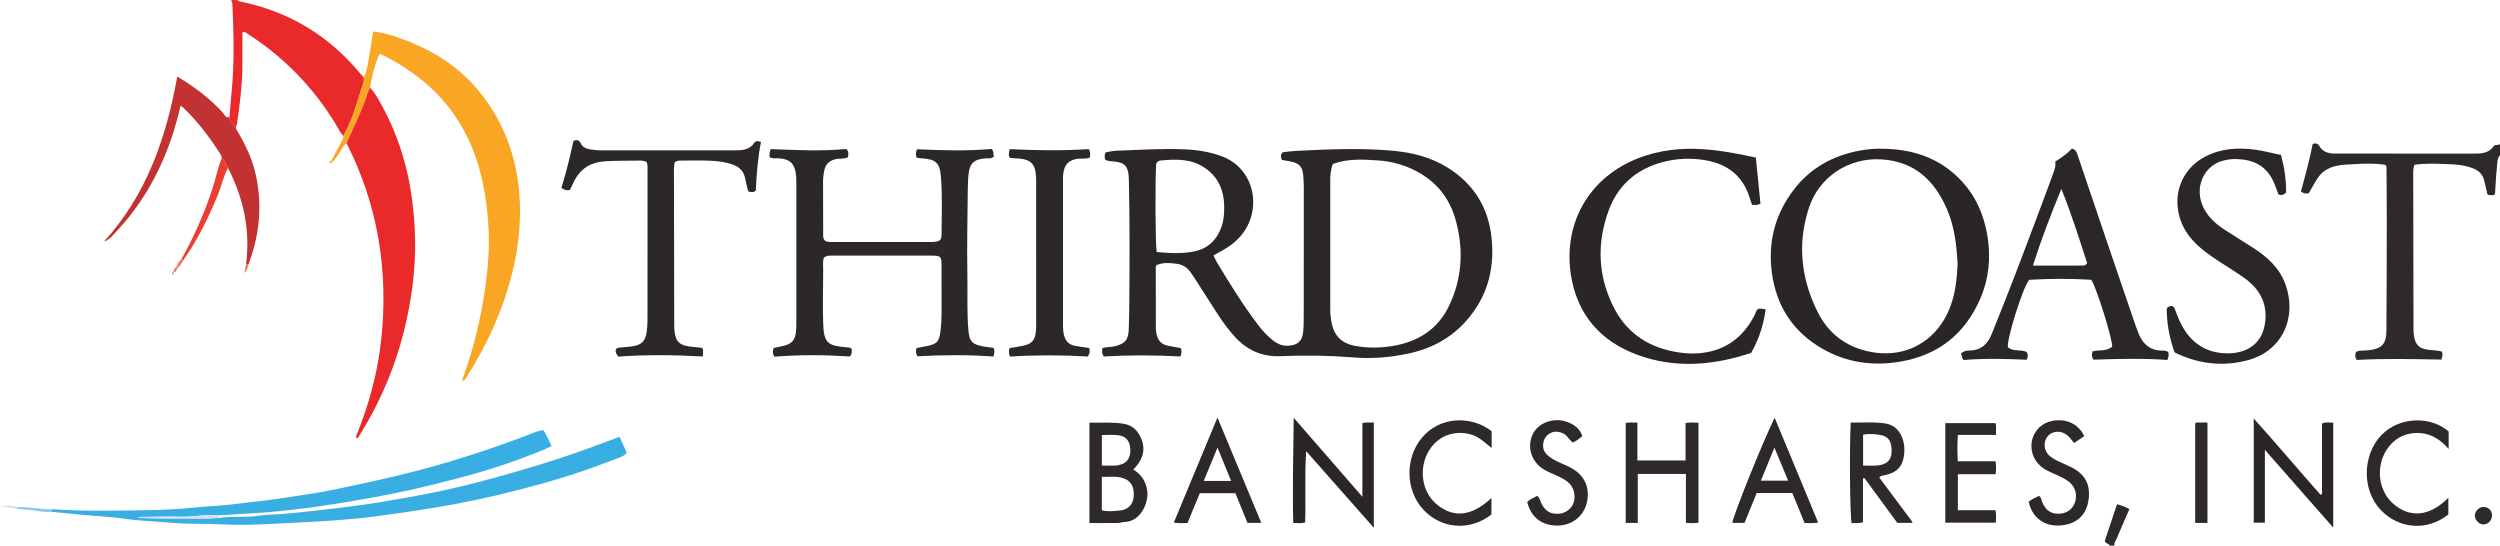 <?xml version="1.0" encoding="iso-8859-1"?>
<!-- Generator: Adobe Illustrator 27.0.0, SVG Export Plug-In . SVG Version: 6.00 Build 0)  -->
<svg version="1.1" id="Layer_1" xmlns="http://www.w3.org/2000/svg" xmlns:xlink="http://www.w3.org/1999/xlink" x="0px" y="0px"
	 viewBox="0 0 1562.454 341" style="enable-background:new 0 0 1562.454 341;" xml:space="preserve">
<g>
	<path style="fill:#2E2A2A;" d="M1562.454,97c-2.02,2.265-1.646,5.192-1.94,7.841c-0.603,5.442-0.808,10.928-1.181,16.444
		c-1.214,1.318-2.786,0.367-3.831,0.706c-0.883-0.323-0.992-0.777-1.104-1.271c-0.623-2.746-1.199-5.505-1.926-8.224
		c-0.917-3.428-3.09-5.715-6.409-7.096c-5.01-2.087-10.27-2.611-15.589-2.806c-7.126-0.261-14.263-0.657-21.492,0.409
		c-0.809,2.013-0.769,3.991-0.766,5.949c0.052,32.151,0.112,64.302,0.182,96.453c0.005,2.328,0.17,4.62,0.831,6.904
		c0.923,3.19,2.799,4.962,6.07,5.833c3.562,0.948,7.298,0.498,10.819,1.613c0.739,1.533,0.332,2.931-0.281,4.99
		c-17.581-0.331-35.321-0.777-52.987,0.219c-1.088-1.725-1.006-3.285-0.481-4.765c1.184-1.185,2.597-0.954,3.892-1.084
		c1.323-0.132,2.671-0.038,3.991-0.188c8.28-0.942,11.131-3.814,11.201-12.243c0.193-23.32,0.203-46.642,0.231-69.963
		c0.012-10.325-0.101-20.651-0.177-30.976c-0.006-0.801,0.212-1.669-0.69-2.72c-6.263-0.982-12.885-0.87-19.473-0.433
		c-3.79,0.252-7.599,0.226-11.391,1.121c-5.177,1.221-9.155,3.823-11.923,8.276c-1.746,2.81-3.321,5.726-5.024,8.684
		c-1.598,0.579-3.149,0.385-5.005-1.04c2.723-9.787,5.48-19.749,7.385-29.693c2.15-0.564,3.215-0.29,4.181,1.382
		c2.032,3.516,5.546,4.638,9.373,4.643c29.32,0.042,58.64,0.035,87.96,0.029c4.429-0.001,8.729-0.482,11.531-4.545
		c1.056-1.531,2.94-0.277,4.024-1.448C1562.454,92.333,1562.454,94.667,1562.454,97z"/>
	<path style="fill:#E9292A;" d="M214.621,84.989c-2.145-2.139-3.298-4.933-4.838-7.459c-13.979-22.948-32.248-41.704-54.808-56.282
		c-0.926-0.598-1.77-1.611-3.467-1.076c0,6.513,0.005,13.138-0.001,19.764c-0.011,12.497-1.562,24.857-3.346,37.194
		c-0.14,0.968-0.593,1.892-0.9,2.836c-1.08-2.401-4.345-3.583-3.834-6.872c0.426-5.132,0.774-10.272,1.293-15.395
		c1.815-17.935,1.373-35.89,0.578-53.85c-0.058-1.321-0.094-2.669-0.844-3.848c1.333,0,2.667,0,4,0
		c0.278,0.736,0.92,0.806,1.581,0.94c30.692,6.19,55.861,21.528,75.688,45.713c0.525,0.641,1.117,1.228,1.678,1.84
		c0.411,3.103-1.211,5.772-2.035,8.559C222.532,66.638,219.532,76.19,214.621,84.989z"/>
	<path style="fill:#2E2A2A;" d="M1318.454,341c-0.285-1.584-2.452-0.837-2.997-2.988c2.395-7.178,4.983-14.936,7.644-22.91
		c2.692,0.914,5.216,1.414,7.722,3.11c-2.673,6.147-5.329,12.137-7.866,18.177c-0.621,1.478-1.833,2.809-1.503,4.611
		C1320.454,341,1319.454,341,1318.454,341z"/>
	<path style="fill:#2B2727;" d="M801.152,99.942c-0.763-1.881-0.888-3.139,0.431-4.752c2.38-0.269,5.15-0.732,7.937-0.872
		c20.135-1.007,40.284-1.933,60.414-0.165c12.341,1.084,24.231,3.973,34.908,10.653c16.148,10.103,25.305,24.789,27.329,43.566
		c1.64,15.212-0.749,29.936-9.048,43.124c-9.979,15.856-24.419,25.506-42.701,29.425c-11.291,2.42-22.732,3.411-34.234,2.478
		c-15.296-1.241-30.568-1.465-45.903-0.798c-11.386,0.495-21.081-3.71-28.748-12.381c-3.65-4.128-7.014-8.451-9.997-13.069
		c-5.049-7.815-10.035-15.671-15.06-23.501c-0.808-1.259-1.647-2.501-2.533-3.706c-2.174-2.956-5.007-4.667-8.745-5.121
		c-5.686-0.69-7.766-0.694-12.25,0.712c-0.76,0.809-0.605,1.848-0.605,2.825c0.001,11.996,0.02,23.991,0.034,35.987
		c0.002,2.003,0.216,3.944,0.844,5.891c1.026,3.183,3.17,5.026,6.3,5.733c2.735,0.617,5.521,1.014,8.302,1.511
		c0.884,1.695,0.73,3.237-0.133,5.315c-15.977-0.937-32.052-0.894-47.779-0.012c-1.503-1.977-1.182-3.551-0.86-5.286
		c2.588-0.726,5.11-0.497,7.532-1.084c6.449-1.564,8.626-3.886,8.871-10.632c0.229-6.326,0.3-12.659,0.351-18.989
		c0.196-24.49,0.249-48.98-0.271-73.468c-0.021-0.999-0.028-2.001-0.107-2.997c-0.519-6.592-2.697-8.833-9.209-9.39
		c-1.829-0.157-3.659-0.211-5.41-1.057c-0.606-1.393-0.468-2.836-0.06-4.243c0.319-0.227,0.559-0.532,0.841-0.576
		c2.136-0.335,4.273-0.812,6.423-0.888c13.977-0.498,27.955-1.424,41.944-0.869c8.138,0.323,16.115,1.535,23.876,4.457
		c20.893,7.867,25.478,34.397,10.96,50.432c-2.253,2.488-4.841,4.601-7.626,6.415c-2.765,1.8-5.735,3.285-8.737,4.976
		c0.699,1.469,1.284,3.033,2.135,4.434c8.024,13.215,16.125,26.384,25.481,38.721c2.923,3.855,6.129,7.462,10.035,10.379
		c2.452,1.831,5.12,2.952,8.267,2.953c6.374,0.001,9.645-2.749,10.156-9.074c0.308-3.811,0.304-7.654,0.31-11.482
		c0.036-25.824,0.047-51.649,0.033-77.474c-0.001-2.829-0.093-5.668-0.35-8.483c-0.497-5.448-2.51-7.582-7.927-8.658
		C804.789,100.548,802.992,100.266,801.152,99.942z M833.005,102.467c-1.439,3.62-1.618,7.078-1.616,10.58
		c0.02,26.801,0.029,53.602,0.001,80.404c-0.003,3.016,0.354,5.959,0.977,8.899c1.604,7.565,6.283,12.171,13.95,13.688
		c8.251,1.633,16.509,1.507,24.76,0.068c15.513-2.705,27.562-10.431,34.498-24.862c8.337-17.346,9.291-35.462,4.155-53.858
		c-3.797-13.6-12.013-23.865-24.625-30.46c-7.453-3.897-15.437-6.103-23.766-6.662C851.907,99.63,842.404,99.042,833.005,102.467z
		 M722.892,157.49c7.847,0.743,15.76,1.25,23.659-0.412c8.581-1.806,13.954-7.19,16.859-15.285c1.021-2.846,1.439-5.853,1.612-8.796
		c0.658-11.203-2.028-21.151-11.822-27.96c-8.507-5.914-18.141-5.657-27.826-4.726c-1.043,0.1-2.223,0.75-2.753,1.947
		C721.895,112.01,722.048,151.8,722.892,157.49z"/>
	<path style="fill:#2C2828;" d="M514.892,161.027c-0.814,2.622-0.4,5.137-0.418,7.607c-0.081,10.997-0.285,22.001-0.02,32.992
		c0.322,13.315,3.221,14.335,14.485,15.445c0.977,0.096,2.009-0.055,2.875,0.559c0.733,0.671,0.592,1.523,0.475,2.327
		c-0.115,0.794,0.084,1.692-1.198,2.837c-15.344-0.998-31.251-1.183-47.024,0.143c-1.445-1.986-1.154-3.696-0.493-5.469
		c2.153-0.46,4.275-0.843,6.358-1.374c4.931-1.256,6.956-3.544,7.521-8.596c0.221-1.981,0.24-3.991,0.241-5.988
		c0.014-28.663,0.016-57.326-0.003-85.989c-0.002-2.329,0.002-4.682-0.308-6.982c-0.876-6.491-3.972-9.189-10.588-9.582
		c-1.801-0.107-3.665,0.311-5.704-0.656c-0.359-1.473-0.153-3.027,0.565-5.119c15.815,0.598,31.717,1.436,47.263-0.075
		c1.757,1.78,1.35,3.395,0.968,5.172c-2.554,1.343-5.5,0.538-8.227,1.347c-3.63,1.077-5.652,3.079-6.46,6.705
		c-0.549,2.462-0.817,4.918-0.812,7.42c0.022,10.665,0.046,21.33,0.082,31.994c0.006,1.64-0.327,3.38,1.37,4.862
		c1.781,0.831,3.97,0.63,6.11,0.632c19.664,0.022,39.328,0.015,58.992,0.007c1.165,0,2.339,0.002,3.493-0.134
		c2.831-0.334,3.968-1.251,3.992-4.058c0.106-12.157,0.583-24.338-0.371-36.465c-0.712-9.059-3.138-11.011-12.237-11.664
		c-0.975-0.07-2.004,0.093-3.039-0.638c-0.55-1.482-0.442-3.038,0.291-5.007c15.694,0.723,31.425,1.191,46.758-0.199
		c1.443,1.785,0.811,3.375,1.39,4.655c-1.669,1.783-3.628,1.087-5.359,1.235c-7.33,0.629-9.974,3.163-10.62,10.54
		c-0.246,2.813-0.372,5.644-0.396,8.467c-0.151,17.821-0.592,35.649-0.261,53.462c0.216,11.646-0.346,23.315,0.651,34.941
		c0.604,7.051,2.258,8.801,9.282,10.144c2.099,0.401,4.242,0.569,6.418,0.85c0.886,1.657,0.551,3.235-0.014,5.456
		c-15.918-1.167-31.922-1.003-47.623-0.176c-1.042-2.074-1.086-3.494-0.378-5.126c2.339-0.455,4.766-0.884,7.172-1.404
		c5.328-1.152,6.815-2.799,7.556-8.343c0.529-3.959,0.819-7.933,0.805-11.935c-0.035-9.997,0.001-19.995-0.017-29.992
		c-0.01-5.493-0.513-6.071-5.987-6.088c-15.331-0.049-30.663-0.017-45.994-0.017c-5.166,0-10.332-0.039-15.498,0.02
		C519.004,159.793,516.943,159.469,514.892,161.027z"/>
	<path style="fill:#2A2626;" d="M1177.163,92.963c18.458,0.344,34.931,5.754,48.021,19.363
		c9.636,10.018,14.929,22.242,17.036,35.832c2.052,13.232,0.772,26.189-4.601,38.552c-9.606,22.1-26.294,35.311-50.1,39.33
		c-17.117,2.89-33.523,0.565-48.609-8.126c-18.291-10.538-28.754-26.532-31.531-47.541c-2.519-19.056,1.948-36.328,13.511-51.567
		c10.512-13.854,24.812-21.714,41.84-24.762C1167.497,93.19,1172.295,92.79,1177.163,92.963z M1223.446,165.056
		c-0.576-11.96-1.951-23.822-6.892-34.939c-7.851-17.664-20.22-29.206-40.589-30.5c-20.36-1.293-38.99,10.703-45.407,30.254
		c-7.371,22.456-4.968,44.322,5.503,65.225c5.886,11.752,15.262,19.905,28.183,23.647c24.282,7.033,46.509-4.213,55.05-28.155
		C1222.226,182.365,1223.047,173.762,1223.446,165.056z"/>
	<path style="fill:#38AEE3;" d="M136.547,323.688c8.376-1.275,16.875-0.088,25.28-1.405c4.721-0.74,9.575-0.652,14.369-1.041
		c12.371-1.005,24.665-2.54,36.986-3.975c17.738-2.066,35.309-5.095,52.803-8.479c14.402-2.786,28.71-6.23,42.853-10.133
		c18.136-5.005,36.194-10.349,53.941-16.647c8.068-2.863,16.065-5.927,24.421-9.021c1.557,3.422,3.042,6.686,4.567,10.039
		c-2.8,3.002-6.549,3.563-9.827,4.864c-19.217,7.626-39.032,13.488-59.02,18.601c-16.764,4.288-33.71,7.887-50.828,10.721
		c-12.381,2.05-24.793,3.865-37.218,5.523c-8.019,1.07-16.122,1.741-24.214,2.385c-12.575,1.001-25.172,1.389-37.745,2.159
		c-11.982,0.734-23.954,0.947-35.877,0.381c-9.802-0.465-19.635-0.028-29.381-0.906c-9.881-0.89-19.812-1.092-29.665-2.546
		c-8.176-1.206-16.48-1.529-24.723-2.291c-6.919-0.64-13.832-1.35-20.748-2.028c0.018-0.554,0.035-1.108,0.053-1.661
		c19.764,1.453,39.563,0.915,59.338,0.627c9.743-0.142,19.524-0.616,29.27-1.588c5.092-0.508,10.231-0.889,15.355-1.242
		c8.246-0.569,16.419-1.855,24.634-2.675c8.236-0.822,16.367-2.274,24.543-3.427c9.632-1.359,19.231-3.071,28.747-5.089
		c14.514-3.078,29.018-6.261,43.394-9.92c24.661-6.277,48.818-14.202,72.603-23.26c2.904-1.106,5.745-2.518,9.115-2.815
		c2.181,2.954,3.355,6.354,5.117,9.922c-4.913,2.604-9.899,4.306-14.779,6.215c-20.186,7.893-41.086,13.489-62.09,18.597
		c-15.856,3.856-31.895,6.946-48.014,9.661c-12.706,2.14-25.441,4.084-38.222,5.482c-10.024,1.096-20.106,2.013-30.217,2.459
		c-4.948,0.218-9.907,0.766-14.879,0.919c-7.817-0.763-15.532,1.073-23.345,0.859c-7.653-0.21-15.318,0.016-22.977,0.113
		c-1.325,0.017-2.74-0.292-3.984,0.663c10.48,0.312,20.947,0.379,31.412,0.287C123.911,323.957,130.239,324.351,136.547,323.688z"/>
	<path style="fill:#F8A624;" d="M214.621,84.989c4.912-8.799,7.911-18.351,10.746-27.937c0.824-2.787,2.445-5.456,2.035-8.559
		c2.563-5.648,2.928-11.803,4.061-17.776c0.673-3.545,1.113-7.135,1.7-10.982c6.142,0.56,11.651,2.252,17.083,4.189
		c16.494,5.88,31.425,14.312,43.697,27.03c12.726,13.187,21.366,28.692,26.396,46.279c3.316,11.595,4.704,23.507,4.638,35.456
		c-0.068,12.278-1.562,24.487-4.498,36.509c-5.852,23.958-15.836,46.067-29.086,66.776c-0.502,0.784-0.791,1.862-2.131,1.955
		c-0.764-1.12,0.216-2.077,0.523-2.937c6.417-18.036,10.908-36.559,13.5-55.496c1.669-12.189,2.737-24.483,2.062-36.817
		c-1.096-20.038-4.606-39.484-13.637-57.719c-9.859-19.907-24.875-34.723-43.82-45.829c-3.419-2.004-6.797-4.175-10.613-5.385
		c-1.779,2.343-5.775,16.76-5.895,21.152c-1.642,2.11-1.971,4.768-2.866,7.169c-3.495,9.368-7.785,18.375-12.026,27.408
		c-2.597,2.16-3.587,5.471-5.712,7.982c-1.051,1.242-1.673,2.846-3.178,3.704c-0.191-0.218-0.374-0.444-0.549-0.676
		c1.937-3.641,3.887-7.275,5.804-10.926C213.616,88.107,214.638,86.746,214.621,84.989z"/>
	<path style="fill:#2B2727;" d="M1307.029,174.867c-13.038-0.814-26.116-0.766-38.868,0.021
		c-4.131,5.252-13.975,36.905-13.29,42.097c3.408,3.044,8.116,1.175,11.787,3.028c0.954,1.472,0.781,2.887,0.031,4.831
		c-13.052-0.587-26.265-0.965-39.395,0.165c-1.37-1.239-0.968-2.877-1.707-4.028c1.584-1.61,3.349-1.894,5.21-1.913
		c6.995-0.072,11.228-3.578,13.864-10.041c10.074-24.699,19.533-49.631,28.868-74.613c3.305-8.845,6.686-17.663,9.877-26.549
		c0.774-2.156,1.528-4.42,1.034-6.858c3.946-2.497,7.641-4.966,10.448-8.168c2.808,0.747,3.123,2.764,3.766,4.669
		c6.877,20.397,13.794,40.781,20.726,61.16c4.904,14.416,9.841,28.82,14.783,43.223c0.808,2.354,1.634,4.708,2.6,6.999
		c2.689,6.374,7.204,10.214,14.443,10.211c1.318,0,2.672,0.075,3.886,0.872c0.567,1.639,0.231,3.181-0.529,4.997
		c-15.479-1.146-30.884-0.675-46.111-0.19c-1.374-1.852-1.15-3.412-0.596-5.207c4.053-1.038,8.75,0.218,12.212-2.985
		C1320.366,212.239,1310.653,180.707,1307.029,174.867z M1288.326,118.07c-6.524,15.743-12.557,31.452-17.774,47.919
		c10.724,0,21.023,0.011,31.321-0.017c1.021-0.003,1.967-0.363,2.504-1.66C1299.418,148.957,1294.502,133.4,1288.326,118.07z"/>
	<path style="fill:#E9292A;" d="M216.489,89.473c4.241-9.033,8.531-18.04,12.026-27.408c0.896-2.401,1.225-5.059,2.866-7.169
		c3.24,3.401,5.345,7.566,7.555,11.616c9.899,18.138,15.863,37.543,18.583,58.011c2.249,16.923,2.609,33.873,0.676,50.808
		c-3.153,27.632-10.782,53.982-23.377,78.85c-3.082,6.086-6.486,11.974-10.031,17.791c-0.478,0.785-0.672,1.922-1.978,1.841
		c-0.655-0.837-0.089-1.544,0.211-2.29c7.537-18.737,12.882-38.1,15.117-58.159c4.81-43.173-1.64-84.506-21.348-123.493
		C216.717,89.725,216.591,89.605,216.489,89.473z"/>
	<path style="fill:#2A2626;" d="M1097.371,98.484c0.976,9.748,1.931,19.288,2.884,28.815c-1.767,0.964-3.389,0.887-5.268,0.707
		c-0.502-1.497-1.046-3.027-1.53-4.575c-4.209-13.464-13.758-20.833-27.251-23.221c-8.921-1.579-17.953-1.278-26.754,1.02
		c-16.372,4.275-28.105,14.208-33.989,30.121c-7.761,20.992-6.824,41.925,3.625,61.751c8.371,15.882,22.319,24.506,40.086,27.148
		c6.86,1.02,13.612,0.935,20.294-0.72c12.61-3.122,21.213-11.178,27.087-22.486c0.679-1.308,0.902-2.869,2.17-3.958
		c1.397-0.339,2.834-0.145,4.762,0.296c-1.296,9.624-4.151,18.622-9.051,27.156c-23.432,7.821-47.147,9.922-70.758,1.355
		c-23.429-8.501-38.059-25.381-41.898-50.141c-5.124-33.049,12.285-63.629,47.189-74.668c13.38-4.232,27.025-4.848,40.932-3.374
		C1079.005,94.676,1087.921,96.45,1097.371,98.484z"/>
	<path style="fill:#2C2828;" d="M356.23,118.686c-2.108,0.61-3.572-0.13-5.371-1.201c2.993-9.672,5.424-19.585,7.528-29.461
		c2.037-0.723,3.527-0.636,4.409,1.306c1.344,2.962,3.986,3.804,6.888,4.161c1.813,0.223,3.639,0.474,5.459,0.476
		c27.983,0.03,55.967,0.044,83.95-0.002c4.685-0.008,9.399-0.158,12.416-4.77c0.846-1.294,2.237-1.112,4.081-0.47
		c-1.974,10.044-2.749,20.239-3.22,30.348c-1.363,1.433-2.856,0.867-4.43,0.713c-0.204-0.383-0.524-0.772-0.629-1.212
		c-0.611-2.579-1.132-5.18-1.758-7.756c-0.982-4.042-3.514-6.489-7.468-7.911c-4.776-1.717-9.702-2.286-14.664-2.477
		c-5.988-0.229-11.991-0.052-17.987-0.055c-1.346-0.001-2.663,0.072-3.803,1.209c-0.57,2.842-0.425,5.828-0.42,8.801
		c0.052,30.978,0.113,61.956,0.176,92.934c0.005,2.327,0.141,4.603,0.782,6.903c0.914,3.278,2.967,4.99,6.124,5.823
		c3.532,0.932,7.216,0.806,10.62,1.429c0.902,1.691,0.362,3.154,0.337,5.307c-17.799-0.934-35.497-1.2-52.747,0.101
		c-1.431-1.516-1.724-2.775-1.767-4.054c0.366-0.932,1.064-1.397,1.916-1.503c3.298-0.409,6.618-0.467,9.911-1.122
		c4.085-0.813,6.413-2.948,7.282-7.063c0.767-3.63,0.828-7.276,0.833-10.923c0.044-30.482,0.026-60.964,0.023-91.446
		c0-1.809,0.106-3.633-0.47-5.383c-1.53-1.036-3.193-1.035-4.845-1.007c-6.984,0.117-13.962-0.011-20.956,0.403
		c-9.396,0.555-16.002,4.78-19.989,13.234C357.674,115.644,356.903,117.266,356.23,118.686z"/>
	<path style="fill:#2B2727;" d="M1359.054,220.222c-3.232-9.057-4.844-18.13-4.906-27.054c0.376-1.16,1.018-1.398,1.621-1.646
		c0.447-0.183,0.933-0.271,1.268-0.364c1.062,0.192,1.678,0.817,1.999,1.569c1.17,2.741,2.109,5.587,3.375,8.281
		c5.333,11.35,13.878,18.632,26.672,19.691c12.952,1.072,23.158-4.304,25.948-15.891c2.317-9.625,0.365-18.838-6.836-26.349
		c-2.902-3.027-6.335-5.351-9.798-7.664c-7.458-4.98-15.295-9.415-22.248-15.122c-7.953-6.528-13.559-14.493-14.987-24.996
		c-1.859-13.676,4.587-26.21,16.917-32.722c9.826-5.19,20.35-5.826,31.052-4.452c5.552,0.713,11.002,2.223,16.465,3.366
		c2.13,7.94,3.251,15.601,3.184,23.303c-1.308,1.625-2.767,2.041-4.721,1.418c-0.843-2.207-1.678-4.523-2.606-6.801
		c-4.878-11.978-14.207-15.477-25.362-15.37c-1.979,0.019-3.986,0.353-5.925,0.788c-11.976,2.685-18.417,15.343-14.005,27.254
		c2.615,7.062,7.781,11.866,13.834,15.853c6.103,4.02,12.343,7.829,18.493,11.778c8.708,5.591,16.152,12.47,19.802,22.383
		c7.44,20.207-1.319,41.728-23.442,47.632C1388.979,229.342,1373.674,227.451,1359.054,220.222z"/>
	<path style="fill:#2C2828;" d="M631.163,222.839c-0.688-2.185-0.78-3.628-0.2-5.33c2.817-0.466,5.754-0.815,8.626-1.457
		c5.265-1.176,7.263-3.455,7.823-8.843c0.223-2.145,0.175-4.324,0.175-6.487c0.008-28.466,0.02-56.933-0.022-85.399
		c-0.005-3.305,0.137-6.615-0.874-9.892c-0.926-3.003-2.671-4.677-5.67-5.609c-3.233-1.005-6.567-0.702-9.859-1.195
		c-1.02-1.644-0.689-3.21-0.089-5.425c16.463,0.829,33.014,1.025,49.461-0.013c0.996,2.001,0.97,3.569,0.51,5.361
		c-2.871,0.952-5.896,0.253-8.827,0.885c-4.861,1.049-6.994,4.105-7.633,8.575c-0.304,2.128-0.231,4.319-0.232,6.481
		c-0.016,28.633-0.032,57.266,0.007,85.899c0.005,3.304-0.18,6.618,0.873,9.89c1.029,3.199,3.077,5.094,6.228,5.744
		c3.069,0.634,6.195,0.998,9.283,1.478c0.495,2.644,0.495,2.644-0.799,5.307C663.88,221.851,647.616,221.841,631.163,222.839z"/>
	<path style="fill:#C23232;" d="M143.427,73.093c-0.511,3.289,2.754,4.471,3.834,6.872c5.134,8.704,9.792,17.616,12.194,27.533
		c4.749,19.605,2.981,38.742-4.082,57.506c-0.529,0.012-1.059,0.024-1.588,0.036c2.704-21.267-1.572-41.219-11.326-60.14
		c-1.401-1.91-1.476-4.696-3.914-5.919c0-1.016-0.285-1.883-0.861-2.779c-6.761-10.528-14.256-20.46-23.349-29.113
		c-0.341-0.325-0.81-0.516-1.512-0.95c-6.732,29.438-19.001,55.906-39.653,78.056c-2.403,2.577-4.52,5.582-8.209,6.795
		c26.66-29.217,38.928-64.774,45.813-103.137c10.679,6.34,20.292,13.544,28.52,22.568C140.365,71.597,140.923,73.979,143.427,73.093
		z"/>
	<path style="fill:#2A2626;" d="M851.464,310.48c0-15.892,0-30.845,0-45.979c2.417-0.81,4.671-0.218,7.146-0.497
		c0,21.855,0,43.276,0,65.851c-14.279-16.175-27.919-31.626-42.23-47.837c-1.132,15.499-0.18,29.931-0.676,44.494
		c-2.431,0.756-4.701,0.324-7.446,0.329c-0.54-21.742,0.072-43.314,0.278-65.735C822.963,277.702,836.935,293.77,851.464,310.48z"/>
	<path style="fill:#2E2A2A;" d="M680.878,264.143c7.331,0.184,14.289-0.456,21.266,0.674c4.952,0.802,8.149,3.505,10.343,7.675
		c3.856,7.328,2.455,14.378-4.247,20.981c5.011,2.906,7.814,7.228,8.726,12.941c1.237,7.754-4.248,19.515-13.847,19.764
		c-1.479,0.038-2.945,0.647-4.422,0.668c-5.818,0.081-11.637,0.033-17.819,0.033C680.878,306.036,680.878,285.332,680.878,264.143z
		 M688.622,318.929c3.978,1.002,7.587,0.442,11.179,0.146c5.062-0.417,8.226-3.572,8.706-8.479
		c0.625-6.387-1.774-10.386-7.073-11.927c-4.212-1.225-8.431-0.492-12.813-0.65C688.622,305.234,688.622,311.973,688.622,318.929z
		 M688.648,291.002c3.242,0,6.057,0.025,8.872-0.019c0.651-0.01,1.298-0.25,1.946-0.39c5.923-1.282,7.199-5.743,6.956-9.947
		c-0.314-5.436-2.969-8.302-8.299-8.728c-3.083-0.247-6.203-0.045-9.475-0.045C688.648,278.325,688.648,284.423,688.648,291.002z"/>
	<path style="fill:#2E2A2A;" d="M1023.58,326.814c-2.916,0-5.053,0-7.536,0c0-20.822,0-41.526,0-62.457
		c2.341-0.537,4.601-0.226,7.292-0.247c0,7.965,0,15.702,0,23.68c10.161,0,19.891,0,30.094,0c0-7.724,0-15.456,0-23.395
		c2.868-0.538,5.304-0.312,8.078-0.206c0,20.855,0,41.576,0,62.451c-2.512,0.513-4.944,0.291-7.841,0.147c0-10.21,0-20.276,0-30.593
		c-10.193,0-19.926,0-30.088,0C1023.58,306.259,1023.58,316.333,1023.58,326.814z"/>
	<path style="fill:#2A2626;" d="M1451.216,308.754c0-14.654,0-29.307,0-44.036c2.31-1.203,4.559-0.444,7.012-0.616
		c0,21.917,0,43.486,0,65.644c-14.209-16.167-28.097-31.969-42.726-48.613c0,15.872,0,30.58,0,45.538c-2.444,0-4.525,0-6.963,0
		c0-21.405,0-42.801,0-65.119c14.398,15.991,27.838,32.018,41.732,47.633C1450.586,309.041,1450.901,308.897,1451.216,308.754z"/>
	<path style="fill:#2E2A2A;" d="M1174.491,298.417c6.958,9.323,13.809,18.502,20.648,27.69c0.077,0.103-0.007,0.325-0.024,0.659
		c-2.943,0-5.9,0-9.362,0c-6.711-9.155-13.625-18.588-20.54-28.021c-0.296,0.116-0.591,0.232-0.886,0.347c0,9.045,0,18.09,0,27.205
		c-2.563,1.142-4.898,0.316-7.082,0.737c-1.069-3.899-1.459-48.528-0.558-62.972c7.353,0.199,14.762-0.611,22.131,0.709
		c9.215,1.651,11.97,11.538,11.301,18.596c-0.782,8.253-4.507,12.088-12.625,13.733
		C1176.531,297.296,1175.481,297.274,1174.491,298.417z M1164.4,290.975c2.899,0,5.694,0.17,8.461-0.032
		c8.336-0.608,10.248-5.384,9.073-12.617c-0.595-3.664-2.83-5.766-6.581-6.439c-3.604-0.647-7.16-0.91-10.953-0.28
		C1164.4,278.031,1164.4,284.272,1164.4,290.975z"/>
	<path style="fill:#2E2A2A;" d="M932.268,269.495c0,3.453,0,6.754,0,10.498c-4.049-3.045-7.365-6.606-12.046-8.165
		c-4.576-1.524-9.214-1.635-13.758-0.464c-4.774,1.23-8.712,4.064-11.778,7.975c-8.074,10.303-7.174,26.381,2.334,35.042
		c8.016,7.301,19.958,11.228,35.111-3.185c0,3.597,0,6.963,0,10.347c-14.253,10.931-31.588,8.572-42.375-2.823
		c-11.584-12.236-11.694-32.574-1.033-45.23C899.856,260.274,919.256,259.484,932.268,269.495z"/>
	<path style="fill:#2D2929;" d="M1530.365,269.68c0,3.225,0,6.54,0,10.878c-6.643-7.576-14.288-11.162-23.792-9.596
		c-5.498,0.906-9.907,3.711-13.378,7.966c-8.438,10.34-7.63,26.425,1.957,35.383c7.925,7.405,20.7,11.204,35.016-3.194
		c0,3.621,0,6.962,0,10.409c-13.432,10.747-31.054,8.928-42.174-2.72c-12.295-12.879-11.237-34.824,0.233-46.758
		C1500.09,259.705,1519.758,260.361,1530.365,269.68z"/>
	<path style="fill:#2E2A2A;" d="M1223.582,288.282c8.003,0,15.739,0,23.628,0c0.379,2.842,0.342,5.273,0.032,8.081
		c-7.85,0-15.613,0-23.611,0c0,7.619,0,14.87,0,22.495c7.795,0,15.538,0,23.503,0c0.578,2.74,0.305,5.145,0.224,7.813
		c-10.582,0-20.958,0-31.586,0c0-20.731,0-41.298,0-62.234c10.305,0,20.68,0,31.368,0c0.783,2.201,0.07,4.615,0.41,7.4
		c-8.155,0-15.893,0-23.934,0C1223.239,277.439,1223.3,282.65,1223.582,288.282z"/>
	<path style="fill:#2D2929;" d="M1090.3,326.776c-2.645,0-5.114,0-7.588,0c0.181-3.853,18.587-49.7,26.408-65.707
		c9.145,22.027,18.117,43.638,27.195,65.504c-2.844,0.624-5.449,0.285-8.478,0.32c-2.525-6.174-5.072-12.403-7.678-18.778
		c-7.323,0-14.617,0-22.237,0C1095.421,314.238,1092.874,320.474,1090.3,326.776z M1100.518,300.413c5.992,0,11.338,0,17.043,0
		c-2.903-6.983-5.618-13.516-8.582-20.647C1105.969,287.11,1103.279,293.674,1100.518,300.413z"/>
	<path style="fill:#2D2929;" d="M788.28,326.778c-3.306,0-5.776,0-8.648,0c-2.442-6.016-4.92-12.121-7.529-18.549
		c-7.227,0-14.65,0-22.236,0c-2.569,6.21-5.141,12.427-7.714,18.645c-2.996,0.01-5.623,0.298-8.539-0.29
		c9.022-21.707,17.968-43.23,27.277-65.628C770.187,283.295,779.087,304.684,788.28,326.778z M769.451,300.589
		c-2.838-6.917-5.588-13.622-8.543-20.825c-2.946,7.133-5.705,13.813-8.601,20.825C758.208,300.589,763.63,300.589,769.451,300.589z
		"/>
	<path style="fill:#2D2929;" d="M1302.603,272.569c-2.272,1.55-4.296,2.93-6.325,4.314c-1.595-1.877-2.757-3.707-4.506-5.036
		c-3.929-2.985-9.214-2.625-12.071,0.882c-2.998,3.681-2.335,9.35,1.557,12.434c2.619,2.075,5.691,3.39,8.721,4.731
		c2.73,1.207,5.435,2.434,7.918,4.116c6.967,4.72,8.612,11.642,7.286,19.292c-1.296,7.479-5.906,12.704-13.382,14.483
		c-11.439,2.723-21.411-2.499-23.889-14.197c1.836-1.679,4.176-2.513,6.415-3.639c1.573,0.867,1.463,2.555,2.006,3.828
		c2.226,5.226,5.396,7.469,10.624,7.289c4.896-0.168,8.547-2.902,9.997-7.486c1.487-4.703-0.173-9.791-4.286-12.791
		c-2.148-1.567-4.53-2.742-6.973-3.807c-2.427-1.058-4.869-2.122-7.169-3.423c-7.749-4.385-9.672-12.024-8.695-17.576
		c1.186-6.737,6.254-11.736,12.833-12.952c8.06-1.49,14.985,1.319,18.987,7.712C1301.91,271.159,1302.107,271.614,1302.603,272.569z
		"/>
	<path style="fill:#2E2A2A;" d="M988.941,272.528c-1.904,1.584-3.648,3.117-5.961,4.038c-2.184-1.473-3.193-4.177-5.633-5.46
		c-3.031-1.595-6.059-1.887-8.98-0.096c-2.936,1.8-4.072,4.673-3.938,8.082c0.091,2.331,1.251,4.107,2.938,5.552
		c2.154,1.845,4.611,3.21,7.205,4.363c2.718,1.208,5.475,2.374,8.054,3.841c8.456,4.813,11.7,13.689,8.588,23.092
		c-2.752,8.315-10.735,13.255-19.913,12.455c-9.107-0.794-14.417-5.891-16.87-14.562c1.656-1.96,4.102-2.619,6.226-3.919
		c1.785,1.097,1.846,3.109,2.637,4.652c2.56,4.99,5.753,6.92,11.183,6.484c4.053-0.325,7.756-3.146,8.981-6.84
		c1.556-4.693,0.075-10.081-3.706-13.074c-2.22-1.758-4.773-2.969-7.352-4.122c-2.418-1.081-4.888-2.091-7.175-3.41
		c-7.957-4.589-11.043-13.805-7.456-21.888c3.237-7.294,12.938-11.046,21.289-8.155C983.59,265.132,987.297,267.678,988.941,272.528
		z"/>
	<path style="fill:#2E2A2A;" d="M1379.623,326.828c-2.688,0-5.001,0-7.684,0c0-20.793,0-41.497,0-62.242
		c1.187-0.922,2.567-0.406,3.846-0.502c1.15-0.086,2.312-0.018,3.838-0.018C1379.623,284.981,1379.623,305.687,1379.623,326.828z"/>
	<path style="fill:#EA3E32;" d="M138.545,98.981c2.439,1.223,2.514,4.009,3.914,5.919c-2.741,5.071-3.841,10.752-5.981,16.056
		c-5.956,14.757-12.924,28.954-22.144,41.978c-0.591-0.065-0.796-0.489-0.92-0.989c7.928-14.212,14.483-29.018,19.509-44.509
		C134.909,111.316,136.035,104.938,138.545,98.981z"/>
	<path style="fill:#2E2A2A;" d="M1551.964,316.858c3.115-0.097,5.44,2.074,5.502,5.138c0.061,3.001-2.182,5.547-5.062,5.748
		c-2.712,0.189-5.485-2.386-5.662-5.257C1546.57,319.716,1549.141,316.946,1551.964,316.858z"/>
	<path style="fill:#CEE4F6;" d="M136.547,323.688c-6.308,0.663-12.636,0.269-18.953,0.325c-10.465,0.092-20.932,0.025-31.412-0.287
		c1.244-0.955,2.659-0.646,3.984-0.663c7.659-0.097,15.324-0.323,22.977-0.113c7.814,0.214,15.529-1.622,23.345-0.859
		C136.507,322.623,136.527,323.156,136.547,323.688z"/>
	<path style="fill:#8EC7ED;" d="M32.572,318.228c-0.018,0.554-0.035,1.108-0.053,1.661c-5.142,0.605-10.131-0.933-15.213-1.249
		c-2.211-0.137-4.539-0.438-6.811-0.678c-0.036-0.331-0.052-0.663-0.048-0.996C17.87,316.552,25.169,318.304,32.572,318.228z"/>
	<path style="fill:#CEE4F6;" d="M10.447,316.966c-0.004,0.333,0.012,0.665,0.048,0.996c-3.456-0.767-6.993-0.984-10.495-1.539
		C3.5,316.445,7.067,314.877,10.447,316.966z"/>
	<path style="fill:#EF755A;" d="M153.785,165.04c0.529-0.012,1.059-0.024,1.588-0.036c-0.481,1.895-0.75,3.884-2.687,5.6
		C153.098,168.518,153.441,166.779,153.785,165.04z"/>
	<path style="fill:#EF755A;" d="M113.414,161.945c0.123,0.5,0.329,0.924,0.92,0.989c-0.782,1.758-1.886,3.278-3.347,4.535
		c-0.243-0.22-0.488-0.437-0.734-0.653C110.984,164.983,111.837,163.229,113.414,161.945z"/>
	<path style="fill:#EF755A;" d="M108.392,169.949c0.099-1.354,0.833-2.331,1.861-3.133c0.246,0.216,0.491,0.434,0.734,0.653
		c-0.581,1.074-0.799,2.469-2.359,2.682L108.392,169.949z"/>
	<path style="fill:#EF755A;" d="M108.628,170.151c-0.046,0.625-0.086,1.253-0.82,1.578c-0.732-0.9-0.191-1.376,0.584-1.78
		L108.628,170.151z"/>
	<path style="fill:#F8A624;" d="M207.599,101.16c-0.463,0.823-1.06,1.099-1.887,0.482c0.182-0.719,0.808-0.882,1.338-1.158
		C207.225,100.716,207.408,100.942,207.599,101.16z"/>
</g>
</svg>
